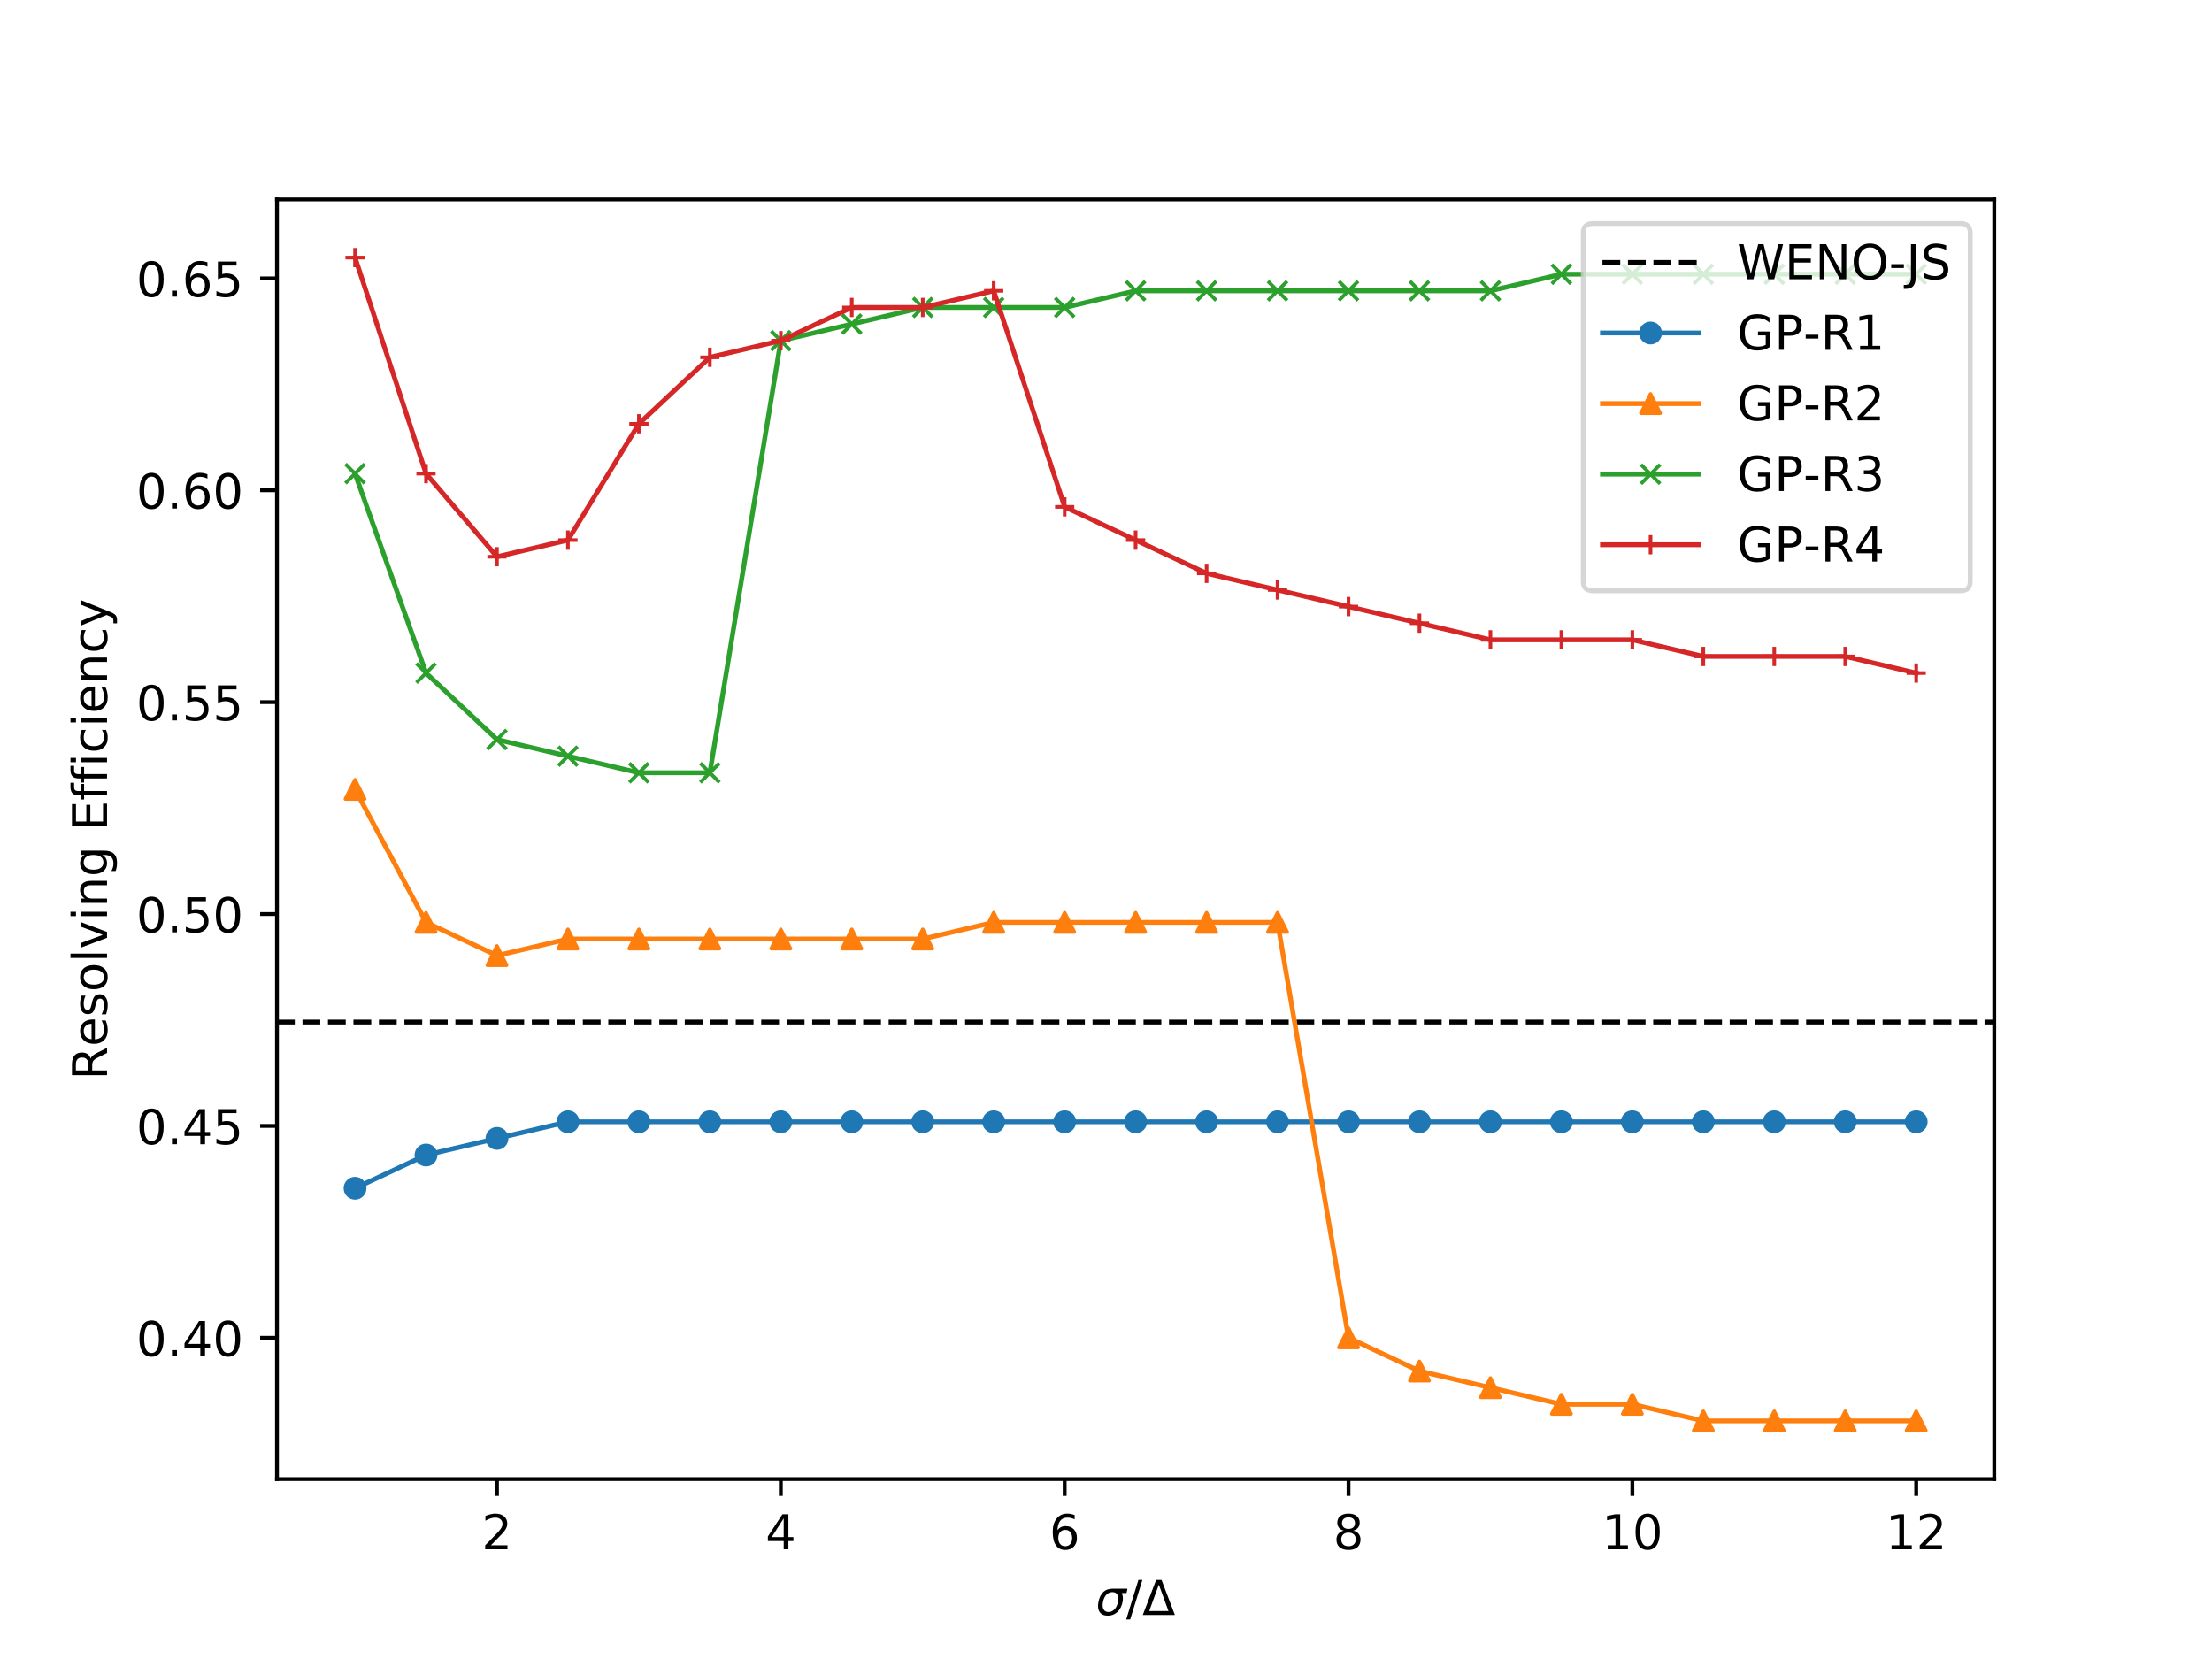 <?xml version="1.0" encoding="utf-8" standalone="no"?>
<!DOCTYPE svg PUBLIC "-//W3C//DTD SVG 1.1//EN"
  "http://www.w3.org/Graphics/SVG/1.1/DTD/svg11.dtd">
<!-- Created with matplotlib (http://matplotlib.org/) -->
<svg height="345pt" version="1.1" viewBox="0 0 460 345" width="460pt" xmlns="http://www.w3.org/2000/svg" xmlns:xlink="http://www.w3.org/1999/xlink">
 <defs>
  <style type="text/css">
*{stroke-linecap:butt;stroke-linejoin:round;}
  </style>
 </defs>
 <g id="figure_1">
  <g id="patch_1">
   <path d="M 0 345.6 
L 460.8 345.6 
L 460.8 0 
L 0 0 
z
" style="fill:#ffffff;"/>
  </g>
  <g id="axes_1">
   <g id="patch_2">
    <path d="M 57.6 307.584 
L 414.72 307.584 
L 414.72 41.472 
L 57.6 41.472 
z
" style="fill:#ffffff;"/>
   </g>
   <g id="matplotlib.axis_1">
    <g id="xtick_1">
     <g id="line2d_1">
      <defs>
       <path d="M 0 0 
L 0 3.5 
" id="m23e0a6d3b6" style="stroke:#000000;stroke-width:0.8;"/>
      </defs>
      <g>
       <use style="stroke:#000000;stroke-width:0.8;" x="103.347" xlink:href="#m23e0a6d3b6" y="307.584"/>
      </g>
     </g>
     <g id="text_1">
      <!-- 2 -->
      <defs>
       <path d="M 19.188 8.297 
L 53.609 8.297 
L 53.609 0 
L 7.328 0 
L 7.328 8.297 
Q 12.938 14.109 22.625 23.891 
Q 32.328 33.688 34.812 36.531 
Q 39.547 41.844 41.422 45.531 
Q 43.312 49.219 43.312 52.781 
Q 43.312 58.594 39.234 62.25 
Q 35.156 65.922 28.609 65.922 
Q 23.969 65.922 18.812 64.312 
Q 13.672 62.703 7.812 59.422 
L 7.812 69.391 
Q 13.766 71.781 18.938 73 
Q 24.125 74.219 28.422 74.219 
Q 39.75 74.219 46.484 68.547 
Q 53.219 62.891 53.219 53.422 
Q 53.219 48.922 51.531 44.891 
Q 49.859 40.875 45.406 35.406 
Q 44.188 33.984 37.641 27.219 
Q 31.109 20.453 19.188 8.297 
z
" id="DejaVuSans-32"/>
      </defs>
      <g transform="translate(100.166 322.182)scale(0.1 -0.1)">
       <use xlink:href="#DejaVuSans-32"/>
      </g>
     </g>
    </g>
    <g id="xtick_2">
     <g id="line2d_2">
      <g>
       <use style="stroke:#000000;stroke-width:0.8;" x="162.375" xlink:href="#m23e0a6d3b6" y="307.584"/>
      </g>
     </g>
     <g id="text_2">
      <!-- 4 -->
      <defs>
       <path d="M 37.797 64.312 
L 12.891 25.391 
L 37.797 25.391 
z
M 35.203 72.906 
L 47.609 72.906 
L 47.609 25.391 
L 58.016 25.391 
L 58.016 17.188 
L 47.609 17.188 
L 47.609 0 
L 37.797 0 
L 37.797 17.188 
L 4.891 17.188 
L 4.891 26.703 
z
" id="DejaVuSans-34"/>
      </defs>
      <g transform="translate(159.194 322.182)scale(0.1 -0.1)">
       <use xlink:href="#DejaVuSans-34"/>
      </g>
     </g>
    </g>
    <g id="xtick_3">
     <g id="line2d_3">
      <g>
       <use style="stroke:#000000;stroke-width:0.8;" x="221.403" xlink:href="#m23e0a6d3b6" y="307.584"/>
      </g>
     </g>
     <g id="text_3">
      <!-- 6 -->
      <defs>
       <path d="M 33.016 40.375 
Q 26.375 40.375 22.484 35.828 
Q 18.609 31.297 18.609 23.391 
Q 18.609 15.531 22.484 10.953 
Q 26.375 6.391 33.016 6.391 
Q 39.656 6.391 43.531 10.953 
Q 47.406 15.531 47.406 23.391 
Q 47.406 31.297 43.531 35.828 
Q 39.656 40.375 33.016 40.375 
z
M 52.594 71.297 
L 52.594 62.312 
Q 48.875 64.062 45.094 64.984 
Q 41.312 65.922 37.594 65.922 
Q 27.828 65.922 22.672 59.328 
Q 17.531 52.734 16.797 39.406 
Q 19.672 43.656 24.016 45.922 
Q 28.375 48.188 33.594 48.188 
Q 44.578 48.188 50.953 41.516 
Q 57.328 34.859 57.328 23.391 
Q 57.328 12.156 50.688 5.359 
Q 44.047 -1.422 33.016 -1.422 
Q 20.359 -1.422 13.672 8.266 
Q 6.984 17.969 6.984 36.375 
Q 6.984 53.656 15.188 63.938 
Q 23.391 74.219 37.203 74.219 
Q 40.922 74.219 44.703 73.484 
Q 48.484 72.75 52.594 71.297 
z
" id="DejaVuSans-36"/>
      </defs>
      <g transform="translate(218.222 322.182)scale(0.1 -0.1)">
       <use xlink:href="#DejaVuSans-36"/>
      </g>
     </g>
    </g>
    <g id="xtick_4">
     <g id="line2d_4">
      <g>
       <use style="stroke:#000000;stroke-width:0.8;" x="280.431" xlink:href="#m23e0a6d3b6" y="307.584"/>
      </g>
     </g>
     <g id="text_4">
      <!-- 8 -->
      <defs>
       <path d="M 31.781 34.625 
Q 24.75 34.625 20.719 30.859 
Q 16.703 27.094 16.703 20.516 
Q 16.703 13.922 20.719 10.156 
Q 24.75 6.391 31.781 6.391 
Q 38.812 6.391 42.859 10.172 
Q 46.922 13.969 46.922 20.516 
Q 46.922 27.094 42.891 30.859 
Q 38.875 34.625 31.781 34.625 
z
M 21.922 38.812 
Q 15.578 40.375 12.031 44.719 
Q 8.5 49.078 8.5 55.328 
Q 8.5 64.062 14.719 69.141 
Q 20.953 74.219 31.781 74.219 
Q 42.672 74.219 48.875 69.141 
Q 55.078 64.062 55.078 55.328 
Q 55.078 49.078 51.531 44.719 
Q 48 40.375 41.703 38.812 
Q 48.828 37.156 52.797 32.312 
Q 56.781 27.484 56.781 20.516 
Q 56.781 9.906 50.312 4.234 
Q 43.844 -1.422 31.781 -1.422 
Q 19.734 -1.422 13.25 4.234 
Q 6.781 9.906 6.781 20.516 
Q 6.781 27.484 10.781 32.312 
Q 14.797 37.156 21.922 38.812 
z
M 18.312 54.391 
Q 18.312 48.734 21.844 45.562 
Q 25.391 42.391 31.781 42.391 
Q 38.141 42.391 41.719 45.562 
Q 45.312 48.734 45.312 54.391 
Q 45.312 60.062 41.719 63.234 
Q 38.141 66.406 31.781 66.406 
Q 25.391 66.406 21.844 63.234 
Q 18.312 60.062 18.312 54.391 
z
" id="DejaVuSans-38"/>
      </defs>
      <g transform="translate(277.25 322.182)scale(0.1 -0.1)">
       <use xlink:href="#DejaVuSans-38"/>
      </g>
     </g>
    </g>
    <g id="xtick_5">
     <g id="line2d_5">
      <g>
       <use style="stroke:#000000;stroke-width:0.8;" x="339.459" xlink:href="#m23e0a6d3b6" y="307.584"/>
      </g>
     </g>
     <g id="text_5">
      <!-- 10 -->
      <defs>
       <path d="M 12.406 8.297 
L 28.516 8.297 
L 28.516 63.922 
L 10.984 60.406 
L 10.984 69.391 
L 28.422 72.906 
L 38.281 72.906 
L 38.281 8.297 
L 54.391 8.297 
L 54.391 0 
L 12.406 0 
z
" id="DejaVuSans-31"/>
       <path d="M 31.781 66.406 
Q 24.172 66.406 20.328 58.906 
Q 16.5 51.422 16.5 36.375 
Q 16.5 21.391 20.328 13.891 
Q 24.172 6.391 31.781 6.391 
Q 39.453 6.391 43.281 13.891 
Q 47.125 21.391 47.125 36.375 
Q 47.125 51.422 43.281 58.906 
Q 39.453 66.406 31.781 66.406 
z
M 31.781 74.219 
Q 44.047 74.219 50.516 64.516 
Q 56.984 54.828 56.984 36.375 
Q 56.984 17.969 50.516 8.266 
Q 44.047 -1.422 31.781 -1.422 
Q 19.531 -1.422 13.062 8.266 
Q 6.594 17.969 6.594 36.375 
Q 6.594 54.828 13.062 64.516 
Q 19.531 74.219 31.781 74.219 
z
" id="DejaVuSans-30"/>
      </defs>
      <g transform="translate(333.097 322.182)scale(0.1 -0.1)">
       <use xlink:href="#DejaVuSans-31"/>
       <use x="63.623" xlink:href="#DejaVuSans-30"/>
      </g>
     </g>
    </g>
    <g id="xtick_6">
     <g id="line2d_6">
      <g>
       <use style="stroke:#000000;stroke-width:0.8;" x="398.487" xlink:href="#m23e0a6d3b6" y="307.584"/>
      </g>
     </g>
     <g id="text_6">
      <!-- 12 -->
      <g transform="translate(392.125 322.182)scale(0.1 -0.1)">
       <use xlink:href="#DejaVuSans-31"/>
       <use x="63.623" xlink:href="#DejaVuSans-32"/>
      </g>
     </g>
    </g>
    <g id="text_7">
     <!-- $\sigma/\Delta$ -->
     <defs>
      <path d="M 34.672 47.562 
Q 27.25 47.562 22.219 42.188 
Q 16.891 36.578 15.141 27.297 
Q 13.188 17.484 16.312 11.812 
Q 19.391 6.203 26.656 6.203 
Q 33.844 6.203 39.109 11.859 
Q 44.438 17.531 46.344 27.297 
Q 48.047 36.234 45.016 42.188 
Q 42.188 47.562 34.672 47.562 
z
M 36.078 54.734 
L 65.922 54.688 
L 64.156 45.703 
L 54.109 45.703 
Q 57.906 38.094 55.859 27.297 
Q 53.219 13.875 45.062 6.25 
Q 36.859 -1.422 25.141 -1.422 
Q 13.375 -1.422 8.203 6.25 
Q 3.031 13.875 5.672 27.297 
Q 8.25 40.766 16.406 48.391 
Q 23.188 54.734 36.078 54.734 
z
" id="DejaVuSans-Oblique-3c3"/>
      <path d="M 25.391 72.906 
L 33.688 72.906 
L 8.297 -9.281 
L 0 -9.281 
z
" id="DejaVuSans-2f"/>
      <path d="M 34.188 63.188 
L 14.156 8.203 
L 54.25 8.203 
z
M 0.781 0 
L 28.609 72.906 
L 39.797 72.906 
L 67.578 0 
z
" id="DejaVuSans-394"/>
     </defs>
     <g transform="translate(227.86 335.861)scale(0.1 -0.1)">
      <use transform="translate(0 0.094)" xlink:href="#DejaVuSans-Oblique-3c3"/>
      <use transform="translate(63.379 0.094)" xlink:href="#DejaVuSans-2f"/>
      <use transform="translate(97.07 0.094)" xlink:href="#DejaVuSans-394"/>
     </g>
    </g>
   </g>
   <g id="matplotlib.axis_2">
    <g id="ytick_1">
     <g id="line2d_7">
      <defs>
       <path d="M 0 0 
L -3.5 0 
" id="m04b1fc4190" style="stroke:#000000;stroke-width:0.8;"/>
      </defs>
      <g>
       <use style="stroke:#000000;stroke-width:0.8;" x="57.6" xlink:href="#m04b1fc4190" y="278.208"/>
      </g>
     </g>
     <g id="text_8">
      <!-- 0.40 -->
      <defs>
       <path d="M 10.688 12.406 
L 21 12.406 
L 21 0 
L 10.688 0 
z
" id="DejaVuSans-2e"/>
      </defs>
      <g transform="translate(28.334 282.007)scale(0.1 -0.1)">
       <use xlink:href="#DejaVuSans-30"/>
       <use x="63.623" xlink:href="#DejaVuSans-2e"/>
       <use x="95.41" xlink:href="#DejaVuSans-34"/>
       <use x="159.033" xlink:href="#DejaVuSans-30"/>
      </g>
     </g>
    </g>
    <g id="ytick_2">
     <g id="line2d_8">
      <g>
       <use style="stroke:#000000;stroke-width:0.8;" x="57.6" xlink:href="#m04b1fc4190" y="234.144"/>
      </g>
     </g>
     <g id="text_9">
      <!-- 0.45 -->
      <defs>
       <path d="M 10.797 72.906 
L 49.516 72.906 
L 49.516 64.594 
L 19.828 64.594 
L 19.828 46.734 
Q 21.969 47.469 24.109 47.828 
Q 26.266 48.188 28.422 48.188 
Q 40.625 48.188 47.75 41.5 
Q 54.891 34.812 54.891 23.391 
Q 54.891 11.625 47.562 5.094 
Q 40.234 -1.422 26.906 -1.422 
Q 22.312 -1.422 17.547 -0.641 
Q 12.797 0.141 7.719 1.703 
L 7.719 11.625 
Q 12.109 9.234 16.797 8.062 
Q 21.484 6.891 26.703 6.891 
Q 35.156 6.891 40.078 11.328 
Q 45.016 15.766 45.016 23.391 
Q 45.016 31 40.078 35.438 
Q 35.156 39.891 26.703 39.891 
Q 22.75 39.891 18.812 39.016 
Q 14.891 38.141 10.797 36.281 
z
" id="DejaVuSans-35"/>
      </defs>
      <g transform="translate(28.334 237.943)scale(0.1 -0.1)">
       <use xlink:href="#DejaVuSans-30"/>
       <use x="63.623" xlink:href="#DejaVuSans-2e"/>
       <use x="95.41" xlink:href="#DejaVuSans-34"/>
       <use x="159.033" xlink:href="#DejaVuSans-35"/>
      </g>
     </g>
    </g>
    <g id="ytick_3">
     <g id="line2d_9">
      <g>
       <use style="stroke:#000000;stroke-width:0.8;" x="57.6" xlink:href="#m04b1fc4190" y="190.08"/>
      </g>
     </g>
     <g id="text_10">
      <!-- 0.50 -->
      <g transform="translate(28.334 193.879)scale(0.1 -0.1)">
       <use xlink:href="#DejaVuSans-30"/>
       <use x="63.623" xlink:href="#DejaVuSans-2e"/>
       <use x="95.41" xlink:href="#DejaVuSans-35"/>
       <use x="159.033" xlink:href="#DejaVuSans-30"/>
      </g>
     </g>
    </g>
    <g id="ytick_4">
     <g id="line2d_10">
      <g>
       <use style="stroke:#000000;stroke-width:0.8;" x="57.6" xlink:href="#m04b1fc4190" y="146.016"/>
      </g>
     </g>
     <g id="text_11">
      <!-- 0.55 -->
      <g transform="translate(28.334 149.815)scale(0.1 -0.1)">
       <use xlink:href="#DejaVuSans-30"/>
       <use x="63.623" xlink:href="#DejaVuSans-2e"/>
       <use x="95.41" xlink:href="#DejaVuSans-35"/>
       <use x="159.033" xlink:href="#DejaVuSans-35"/>
      </g>
     </g>
    </g>
    <g id="ytick_5">
     <g id="line2d_11">
      <g>
       <use style="stroke:#000000;stroke-width:0.8;" x="57.6" xlink:href="#m04b1fc4190" y="101.952"/>
      </g>
     </g>
     <g id="text_12">
      <!-- 0.60 -->
      <g transform="translate(28.334 105.751)scale(0.1 -0.1)">
       <use xlink:href="#DejaVuSans-30"/>
       <use x="63.623" xlink:href="#DejaVuSans-2e"/>
       <use x="95.41" xlink:href="#DejaVuSans-36"/>
       <use x="159.033" xlink:href="#DejaVuSans-30"/>
      </g>
     </g>
    </g>
    <g id="ytick_6">
     <g id="line2d_12">
      <g>
       <use style="stroke:#000000;stroke-width:0.8;" x="57.6" xlink:href="#m04b1fc4190" y="57.888"/>
      </g>
     </g>
     <g id="text_13">
      <!-- 0.65 -->
      <g transform="translate(28.334 61.687)scale(0.1 -0.1)">
       <use xlink:href="#DejaVuSans-30"/>
       <use x="63.623" xlink:href="#DejaVuSans-2e"/>
       <use x="95.41" xlink:href="#DejaVuSans-36"/>
       <use x="159.033" xlink:href="#DejaVuSans-35"/>
      </g>
     </g>
    </g>
    <g id="text_14">
     <!-- Resolving Efficiency -->
     <defs>
      <path d="M 44.391 34.188 
Q 47.562 33.109 50.562 29.594 
Q 53.562 26.078 56.594 19.922 
L 66.609 0 
L 56 0 
L 46.688 18.703 
Q 43.062 26.031 39.672 28.422 
Q 36.281 30.812 30.422 30.812 
L 19.672 30.812 
L 19.672 0 
L 9.812 0 
L 9.812 72.906 
L 32.078 72.906 
Q 44.578 72.906 50.734 67.672 
Q 56.891 62.453 56.891 51.906 
Q 56.891 45.016 53.688 40.469 
Q 50.484 35.938 44.391 34.188 
z
M 19.672 64.797 
L 19.672 38.922 
L 32.078 38.922 
Q 39.203 38.922 42.844 42.219 
Q 46.484 45.516 46.484 51.906 
Q 46.484 58.297 42.844 61.547 
Q 39.203 64.797 32.078 64.797 
z
" id="DejaVuSans-52"/>
      <path d="M 56.203 29.594 
L 56.203 25.203 
L 14.891 25.203 
Q 15.484 15.922 20.484 11.062 
Q 25.484 6.203 34.422 6.203 
Q 39.594 6.203 44.453 7.469 
Q 49.312 8.734 54.109 11.281 
L 54.109 2.781 
Q 49.266 0.734 44.188 -0.344 
Q 39.109 -1.422 33.891 -1.422 
Q 20.797 -1.422 13.156 6.188 
Q 5.516 13.812 5.516 26.812 
Q 5.516 40.234 12.766 48.109 
Q 20.016 56 32.328 56 
Q 43.359 56 49.781 48.891 
Q 56.203 41.797 56.203 29.594 
z
M 47.219 32.234 
Q 47.125 39.594 43.094 43.984 
Q 39.062 48.391 32.422 48.391 
Q 24.906 48.391 20.391 44.141 
Q 15.875 39.891 15.188 32.172 
z
" id="DejaVuSans-65"/>
      <path d="M 44.281 53.078 
L 44.281 44.578 
Q 40.484 46.531 36.375 47.5 
Q 32.281 48.484 27.875 48.484 
Q 21.188 48.484 17.844 46.438 
Q 14.5 44.391 14.5 40.281 
Q 14.5 37.156 16.891 35.375 
Q 19.281 33.594 26.516 31.984 
L 29.594 31.297 
Q 39.156 29.25 43.188 25.516 
Q 47.219 21.781 47.219 15.094 
Q 47.219 7.469 41.188 3.016 
Q 35.156 -1.422 24.609 -1.422 
Q 20.219 -1.422 15.453 -0.562 
Q 10.688 0.297 5.422 2 
L 5.422 11.281 
Q 10.406 8.688 15.234 7.391 
Q 20.062 6.109 24.812 6.109 
Q 31.156 6.109 34.562 8.281 
Q 37.984 10.453 37.984 14.406 
Q 37.984 18.062 35.516 20.016 
Q 33.062 21.969 24.703 23.781 
L 21.578 24.516 
Q 13.234 26.266 9.516 29.906 
Q 5.812 33.547 5.812 39.891 
Q 5.812 47.609 11.281 51.797 
Q 16.75 56 26.812 56 
Q 31.781 56 36.172 55.266 
Q 40.578 54.547 44.281 53.078 
z
" id="DejaVuSans-73"/>
      <path d="M 30.609 48.391 
Q 23.391 48.391 19.188 42.75 
Q 14.984 37.109 14.984 27.297 
Q 14.984 17.484 19.156 11.844 
Q 23.344 6.203 30.609 6.203 
Q 37.797 6.203 41.984 11.859 
Q 46.188 17.531 46.188 27.297 
Q 46.188 37.016 41.984 42.703 
Q 37.797 48.391 30.609 48.391 
z
M 30.609 56 
Q 42.328 56 49.016 48.375 
Q 55.719 40.766 55.719 27.297 
Q 55.719 13.875 49.016 6.219 
Q 42.328 -1.422 30.609 -1.422 
Q 18.844 -1.422 12.172 6.219 
Q 5.516 13.875 5.516 27.297 
Q 5.516 40.766 12.172 48.375 
Q 18.844 56 30.609 56 
z
" id="DejaVuSans-6f"/>
      <path d="M 9.422 75.984 
L 18.406 75.984 
L 18.406 0 
L 9.422 0 
z
" id="DejaVuSans-6c"/>
      <path d="M 2.984 54.688 
L 12.5 54.688 
L 29.594 8.797 
L 46.688 54.688 
L 56.203 54.688 
L 35.688 0 
L 23.484 0 
z
" id="DejaVuSans-76"/>
      <path d="M 9.422 54.688 
L 18.406 54.688 
L 18.406 0 
L 9.422 0 
z
M 9.422 75.984 
L 18.406 75.984 
L 18.406 64.594 
L 9.422 64.594 
z
" id="DejaVuSans-69"/>
      <path d="M 54.891 33.016 
L 54.891 0 
L 45.906 0 
L 45.906 32.719 
Q 45.906 40.484 42.875 44.328 
Q 39.844 48.188 33.797 48.188 
Q 26.516 48.188 22.312 43.547 
Q 18.109 38.922 18.109 30.906 
L 18.109 0 
L 9.078 0 
L 9.078 54.688 
L 18.109 54.688 
L 18.109 46.188 
Q 21.344 51.125 25.703 53.562 
Q 30.078 56 35.797 56 
Q 45.219 56 50.047 50.172 
Q 54.891 44.344 54.891 33.016 
z
" id="DejaVuSans-6e"/>
      <path d="M 45.406 27.984 
Q 45.406 37.75 41.375 43.109 
Q 37.359 48.484 30.078 48.484 
Q 22.859 48.484 18.828 43.109 
Q 14.797 37.75 14.797 27.984 
Q 14.797 18.266 18.828 12.891 
Q 22.859 7.516 30.078 7.516 
Q 37.359 7.516 41.375 12.891 
Q 45.406 18.266 45.406 27.984 
z
M 54.391 6.781 
Q 54.391 -7.172 48.188 -13.984 
Q 42 -20.797 29.203 -20.797 
Q 24.469 -20.797 20.266 -20.094 
Q 16.062 -19.391 12.109 -17.922 
L 12.109 -9.188 
Q 16.062 -11.328 19.922 -12.344 
Q 23.781 -13.375 27.781 -13.375 
Q 36.625 -13.375 41.016 -8.766 
Q 45.406 -4.156 45.406 5.172 
L 45.406 9.625 
Q 42.625 4.781 38.281 2.391 
Q 33.938 0 27.875 0 
Q 17.828 0 11.672 7.656 
Q 5.516 15.328 5.516 27.984 
Q 5.516 40.672 11.672 48.328 
Q 17.828 56 27.875 56 
Q 33.938 56 38.281 53.609 
Q 42.625 51.219 45.406 46.391 
L 45.406 54.688 
L 54.391 54.688 
z
" id="DejaVuSans-67"/>
      <path id="DejaVuSans-20"/>
      <path d="M 9.812 72.906 
L 55.906 72.906 
L 55.906 64.594 
L 19.672 64.594 
L 19.672 43.016 
L 54.391 43.016 
L 54.391 34.719 
L 19.672 34.719 
L 19.672 8.297 
L 56.781 8.297 
L 56.781 0 
L 9.812 0 
z
" id="DejaVuSans-45"/>
      <path d="M 37.109 75.984 
L 37.109 68.5 
L 28.516 68.5 
Q 23.688 68.5 21.797 66.547 
Q 19.922 64.594 19.922 59.516 
L 19.922 54.688 
L 34.719 54.688 
L 34.719 47.703 
L 19.922 47.703 
L 19.922 0 
L 10.891 0 
L 10.891 47.703 
L 2.297 47.703 
L 2.297 54.688 
L 10.891 54.688 
L 10.891 58.5 
Q 10.891 67.625 15.141 71.797 
Q 19.391 75.984 28.609 75.984 
z
" id="DejaVuSans-66"/>
      <path d="M 48.781 52.594 
L 48.781 44.188 
Q 44.969 46.297 41.141 47.344 
Q 37.312 48.391 33.406 48.391 
Q 24.656 48.391 19.812 42.844 
Q 14.984 37.312 14.984 27.297 
Q 14.984 17.281 19.812 11.734 
Q 24.656 6.203 33.406 6.203 
Q 37.312 6.203 41.141 7.25 
Q 44.969 8.297 48.781 10.406 
L 48.781 2.094 
Q 45.016 0.344 40.984 -0.531 
Q 36.969 -1.422 32.422 -1.422 
Q 20.062 -1.422 12.781 6.344 
Q 5.516 14.109 5.516 27.297 
Q 5.516 40.672 12.859 48.328 
Q 20.219 56 33.016 56 
Q 37.156 56 41.109 55.141 
Q 45.062 54.297 48.781 52.594 
z
" id="DejaVuSans-63"/>
      <path d="M 32.172 -5.078 
Q 28.375 -14.844 24.75 -17.812 
Q 21.141 -20.797 15.094 -20.797 
L 7.906 -20.797 
L 7.906 -13.281 
L 13.188 -13.281 
Q 16.891 -13.281 18.938 -11.516 
Q 21 -9.766 23.484 -3.219 
L 25.094 0.875 
L 2.984 54.688 
L 12.5 54.688 
L 29.594 11.922 
L 46.688 54.688 
L 56.203 54.688 
z
" id="DejaVuSans-79"/>
     </defs>
     <g transform="translate(22.255 224.57)rotate(-90)scale(0.1 -0.1)">
      <use xlink:href="#DejaVuSans-52"/>
      <use x="69.42" xlink:href="#DejaVuSans-65"/>
      <use x="130.943" xlink:href="#DejaVuSans-73"/>
      <use x="183.043" xlink:href="#DejaVuSans-6f"/>
      <use x="244.225" xlink:href="#DejaVuSans-6c"/>
      <use x="272.008" xlink:href="#DejaVuSans-76"/>
      <use x="331.188" xlink:href="#DejaVuSans-69"/>
      <use x="358.971" xlink:href="#DejaVuSans-6e"/>
      <use x="422.35" xlink:href="#DejaVuSans-67"/>
      <use x="485.826" xlink:href="#DejaVuSans-20"/>
      <use x="517.613" xlink:href="#DejaVuSans-45"/>
      <use x="580.797" xlink:href="#DejaVuSans-66"/>
      <use x="616.002" xlink:href="#DejaVuSans-66"/>
      <use x="651.207" xlink:href="#DejaVuSans-69"/>
      <use x="678.99" xlink:href="#DejaVuSans-63"/>
      <use x="733.971" xlink:href="#DejaVuSans-69"/>
      <use x="761.754" xlink:href="#DejaVuSans-65"/>
      <use x="823.277" xlink:href="#DejaVuSans-6e"/>
      <use x="886.656" xlink:href="#DejaVuSans-63"/>
      <use x="941.637" xlink:href="#DejaVuSans-79"/>
     </g>
    </g>
   </g>
   <g id="line2d_13">
    <path clip-path="url(#pf5e4075c4a)" d="M 57.6 212.544 
L 414.72 212.544 
" style="fill:none;stroke:#000000;stroke-dasharray:3.7,1.6;stroke-dashoffset:0;"/>
   </g>
   <g id="line2d_14">
    <path clip-path="url(#pf5e4075c4a)" d="M 73.833 247.104 
L 88.59 240.192 
L 103.347 236.736 
L 118.104 233.28 
L 132.861 233.28 
L 147.618 233.28 
L 162.375 233.28 
L 177.132 233.28 
L 191.889 233.28 
L 206.646 233.28 
L 221.403 233.28 
L 236.16 233.28 
L 250.917 233.28 
L 265.674 233.28 
L 280.431 233.28 
L 295.188 233.28 
L 309.945 233.28 
L 324.702 233.28 
L 339.459 233.28 
L 354.216 233.28 
L 368.973 233.28 
L 383.73 233.28 
L 398.487 233.28 
" style="fill:none;stroke:#1f77b4;stroke-linecap:square;"/>
    <defs>
     <path d="M 0 2 
C 0.53 2 1.039 1.789 1.414 1.414 
C 1.789 1.039 2 0.53 2 0 
C 2 -0.53 1.789 -1.039 1.414 -1.414 
C 1.039 -1.789 0.53 -2 0 -2 
C -0.53 -2 -1.039 -1.789 -1.414 -1.414 
C -1.789 -1.039 -2 -0.53 -2 0 
C -2 0.53 -1.789 1.039 -1.414 1.414 
C -1.039 1.789 -0.53 2 0 2 
z
" id="m9bd8da001b" style="stroke:#1f77b4;stroke-width:0.75;"/>
    </defs>
    <g clip-path="url(#pf5e4075c4a)">
     <use style="fill:#1f77b4;stroke:#1f77b4;stroke-width:0.75;" x="73.833" xlink:href="#m9bd8da001b" y="247.104"/>
     <use style="fill:#1f77b4;stroke:#1f77b4;stroke-width:0.75;" x="88.59" xlink:href="#m9bd8da001b" y="240.192"/>
     <use style="fill:#1f77b4;stroke:#1f77b4;stroke-width:0.75;" x="103.347" xlink:href="#m9bd8da001b" y="236.736"/>
     <use style="fill:#1f77b4;stroke:#1f77b4;stroke-width:0.75;" x="118.104" xlink:href="#m9bd8da001b" y="233.28"/>
     <use style="fill:#1f77b4;stroke:#1f77b4;stroke-width:0.75;" x="132.861" xlink:href="#m9bd8da001b" y="233.28"/>
     <use style="fill:#1f77b4;stroke:#1f77b4;stroke-width:0.75;" x="147.618" xlink:href="#m9bd8da001b" y="233.28"/>
     <use style="fill:#1f77b4;stroke:#1f77b4;stroke-width:0.75;" x="162.375" xlink:href="#m9bd8da001b" y="233.28"/>
     <use style="fill:#1f77b4;stroke:#1f77b4;stroke-width:0.75;" x="177.132" xlink:href="#m9bd8da001b" y="233.28"/>
     <use style="fill:#1f77b4;stroke:#1f77b4;stroke-width:0.75;" x="191.889" xlink:href="#m9bd8da001b" y="233.28"/>
     <use style="fill:#1f77b4;stroke:#1f77b4;stroke-width:0.75;" x="206.646" xlink:href="#m9bd8da001b" y="233.28"/>
     <use style="fill:#1f77b4;stroke:#1f77b4;stroke-width:0.75;" x="221.403" xlink:href="#m9bd8da001b" y="233.28"/>
     <use style="fill:#1f77b4;stroke:#1f77b4;stroke-width:0.75;" x="236.16" xlink:href="#m9bd8da001b" y="233.28"/>
     <use style="fill:#1f77b4;stroke:#1f77b4;stroke-width:0.75;" x="250.917" xlink:href="#m9bd8da001b" y="233.28"/>
     <use style="fill:#1f77b4;stroke:#1f77b4;stroke-width:0.75;" x="265.674" xlink:href="#m9bd8da001b" y="233.28"/>
     <use style="fill:#1f77b4;stroke:#1f77b4;stroke-width:0.75;" x="280.431" xlink:href="#m9bd8da001b" y="233.28"/>
     <use style="fill:#1f77b4;stroke:#1f77b4;stroke-width:0.75;" x="295.188" xlink:href="#m9bd8da001b" y="233.28"/>
     <use style="fill:#1f77b4;stroke:#1f77b4;stroke-width:0.75;" x="309.945" xlink:href="#m9bd8da001b" y="233.28"/>
     <use style="fill:#1f77b4;stroke:#1f77b4;stroke-width:0.75;" x="324.702" xlink:href="#m9bd8da001b" y="233.28"/>
     <use style="fill:#1f77b4;stroke:#1f77b4;stroke-width:0.75;" x="339.459" xlink:href="#m9bd8da001b" y="233.28"/>
     <use style="fill:#1f77b4;stroke:#1f77b4;stroke-width:0.75;" x="354.216" xlink:href="#m9bd8da001b" y="233.28"/>
     <use style="fill:#1f77b4;stroke:#1f77b4;stroke-width:0.75;" x="368.973" xlink:href="#m9bd8da001b" y="233.28"/>
     <use style="fill:#1f77b4;stroke:#1f77b4;stroke-width:0.75;" x="383.73" xlink:href="#m9bd8da001b" y="233.28"/>
     <use style="fill:#1f77b4;stroke:#1f77b4;stroke-width:0.75;" x="398.487" xlink:href="#m9bd8da001b" y="233.28"/>
    </g>
   </g>
   <g id="line2d_15">
    <path clip-path="url(#pf5e4075c4a)" d="M 73.833 164.16 
L 88.59 191.808 
L 103.347 198.72 
L 118.104 195.264 
L 132.861 195.264 
L 147.618 195.264 
L 162.375 195.264 
L 177.132 195.264 
L 191.889 195.264 
L 206.646 191.808 
L 221.403 191.808 
L 236.16 191.808 
L 250.917 191.808 
L 265.674 191.808 
L 280.431 278.208 
L 295.188 285.12 
L 309.945 288.576 
L 324.702 292.032 
L 339.459 292.032 
L 354.216 295.488 
L 368.973 295.488 
L 383.73 295.488 
L 398.487 295.488 
" style="fill:none;stroke:#ff7f0e;stroke-linecap:square;"/>
    <defs>
     <path d="M 0 -2 
L -2 2 
L 2 2 
z
" id="m5708856e08" style="stroke:#ff7f0e;stroke-linejoin:miter;stroke-width:0.75;"/>
    </defs>
    <g clip-path="url(#pf5e4075c4a)">
     <use style="fill:#ff7f0e;stroke:#ff7f0e;stroke-linejoin:miter;stroke-width:0.75;" x="73.833" xlink:href="#m5708856e08" y="164.16"/>
     <use style="fill:#ff7f0e;stroke:#ff7f0e;stroke-linejoin:miter;stroke-width:0.75;" x="88.59" xlink:href="#m5708856e08" y="191.808"/>
     <use style="fill:#ff7f0e;stroke:#ff7f0e;stroke-linejoin:miter;stroke-width:0.75;" x="103.347" xlink:href="#m5708856e08" y="198.72"/>
     <use style="fill:#ff7f0e;stroke:#ff7f0e;stroke-linejoin:miter;stroke-width:0.75;" x="118.104" xlink:href="#m5708856e08" y="195.264"/>
     <use style="fill:#ff7f0e;stroke:#ff7f0e;stroke-linejoin:miter;stroke-width:0.75;" x="132.861" xlink:href="#m5708856e08" y="195.264"/>
     <use style="fill:#ff7f0e;stroke:#ff7f0e;stroke-linejoin:miter;stroke-width:0.75;" x="147.618" xlink:href="#m5708856e08" y="195.264"/>
     <use style="fill:#ff7f0e;stroke:#ff7f0e;stroke-linejoin:miter;stroke-width:0.75;" x="162.375" xlink:href="#m5708856e08" y="195.264"/>
     <use style="fill:#ff7f0e;stroke:#ff7f0e;stroke-linejoin:miter;stroke-width:0.75;" x="177.132" xlink:href="#m5708856e08" y="195.264"/>
     <use style="fill:#ff7f0e;stroke:#ff7f0e;stroke-linejoin:miter;stroke-width:0.75;" x="191.889" xlink:href="#m5708856e08" y="195.264"/>
     <use style="fill:#ff7f0e;stroke:#ff7f0e;stroke-linejoin:miter;stroke-width:0.75;" x="206.646" xlink:href="#m5708856e08" y="191.808"/>
     <use style="fill:#ff7f0e;stroke:#ff7f0e;stroke-linejoin:miter;stroke-width:0.75;" x="221.403" xlink:href="#m5708856e08" y="191.808"/>
     <use style="fill:#ff7f0e;stroke:#ff7f0e;stroke-linejoin:miter;stroke-width:0.75;" x="236.16" xlink:href="#m5708856e08" y="191.808"/>
     <use style="fill:#ff7f0e;stroke:#ff7f0e;stroke-linejoin:miter;stroke-width:0.75;" x="250.917" xlink:href="#m5708856e08" y="191.808"/>
     <use style="fill:#ff7f0e;stroke:#ff7f0e;stroke-linejoin:miter;stroke-width:0.75;" x="265.674" xlink:href="#m5708856e08" y="191.808"/>
     <use style="fill:#ff7f0e;stroke:#ff7f0e;stroke-linejoin:miter;stroke-width:0.75;" x="280.431" xlink:href="#m5708856e08" y="278.208"/>
     <use style="fill:#ff7f0e;stroke:#ff7f0e;stroke-linejoin:miter;stroke-width:0.75;" x="295.188" xlink:href="#m5708856e08" y="285.12"/>
     <use style="fill:#ff7f0e;stroke:#ff7f0e;stroke-linejoin:miter;stroke-width:0.75;" x="309.945" xlink:href="#m5708856e08" y="288.576"/>
     <use style="fill:#ff7f0e;stroke:#ff7f0e;stroke-linejoin:miter;stroke-width:0.75;" x="324.702" xlink:href="#m5708856e08" y="292.032"/>
     <use style="fill:#ff7f0e;stroke:#ff7f0e;stroke-linejoin:miter;stroke-width:0.75;" x="339.459" xlink:href="#m5708856e08" y="292.032"/>
     <use style="fill:#ff7f0e;stroke:#ff7f0e;stroke-linejoin:miter;stroke-width:0.75;" x="354.216" xlink:href="#m5708856e08" y="295.488"/>
     <use style="fill:#ff7f0e;stroke:#ff7f0e;stroke-linejoin:miter;stroke-width:0.75;" x="368.973" xlink:href="#m5708856e08" y="295.488"/>
     <use style="fill:#ff7f0e;stroke:#ff7f0e;stroke-linejoin:miter;stroke-width:0.75;" x="383.73" xlink:href="#m5708856e08" y="295.488"/>
     <use style="fill:#ff7f0e;stroke:#ff7f0e;stroke-linejoin:miter;stroke-width:0.75;" x="398.487" xlink:href="#m5708856e08" y="295.488"/>
    </g>
   </g>
   <g id="line2d_16">
    <path clip-path="url(#pf5e4075c4a)" d="M 73.833 98.496 
L 88.59 139.968 
L 103.347 153.792 
L 118.104 157.248 
L 132.861 160.704 
L 147.618 160.704 
L 162.375 70.848 
L 177.132 67.392 
L 191.889 63.936 
L 206.646 63.936 
L 221.403 63.936 
L 236.16 60.48 
L 250.917 60.48 
L 265.674 60.48 
L 280.431 60.48 
L 295.188 60.48 
L 309.945 60.48 
L 324.702 57.024 
L 339.459 57.024 
L 354.216 57.024 
L 368.973 57.024 
L 383.73 57.024 
L 398.487 57.024 
" style="fill:none;stroke:#2ca02c;stroke-linecap:square;"/>
    <defs>
     <path d="M -2 2 
L 2 -2 
M -2 -2 
L 2 2 
" id="mbf3e89379a" style="stroke:#2ca02c;stroke-width:0.75;"/>
    </defs>
    <g clip-path="url(#pf5e4075c4a)">
     <use style="fill:#2ca02c;stroke:#2ca02c;stroke-width:0.75;" x="73.833" xlink:href="#mbf3e89379a" y="98.496"/>
     <use style="fill:#2ca02c;stroke:#2ca02c;stroke-width:0.75;" x="88.59" xlink:href="#mbf3e89379a" y="139.968"/>
     <use style="fill:#2ca02c;stroke:#2ca02c;stroke-width:0.75;" x="103.347" xlink:href="#mbf3e89379a" y="153.792"/>
     <use style="fill:#2ca02c;stroke:#2ca02c;stroke-width:0.75;" x="118.104" xlink:href="#mbf3e89379a" y="157.248"/>
     <use style="fill:#2ca02c;stroke:#2ca02c;stroke-width:0.75;" x="132.861" xlink:href="#mbf3e89379a" y="160.704"/>
     <use style="fill:#2ca02c;stroke:#2ca02c;stroke-width:0.75;" x="147.618" xlink:href="#mbf3e89379a" y="160.704"/>
     <use style="fill:#2ca02c;stroke:#2ca02c;stroke-width:0.75;" x="162.375" xlink:href="#mbf3e89379a" y="70.848"/>
     <use style="fill:#2ca02c;stroke:#2ca02c;stroke-width:0.75;" x="177.132" xlink:href="#mbf3e89379a" y="67.392"/>
     <use style="fill:#2ca02c;stroke:#2ca02c;stroke-width:0.75;" x="191.889" xlink:href="#mbf3e89379a" y="63.936"/>
     <use style="fill:#2ca02c;stroke:#2ca02c;stroke-width:0.75;" x="206.646" xlink:href="#mbf3e89379a" y="63.936"/>
     <use style="fill:#2ca02c;stroke:#2ca02c;stroke-width:0.75;" x="221.403" xlink:href="#mbf3e89379a" y="63.936"/>
     <use style="fill:#2ca02c;stroke:#2ca02c;stroke-width:0.75;" x="236.16" xlink:href="#mbf3e89379a" y="60.48"/>
     <use style="fill:#2ca02c;stroke:#2ca02c;stroke-width:0.75;" x="250.917" xlink:href="#mbf3e89379a" y="60.48"/>
     <use style="fill:#2ca02c;stroke:#2ca02c;stroke-width:0.75;" x="265.674" xlink:href="#mbf3e89379a" y="60.48"/>
     <use style="fill:#2ca02c;stroke:#2ca02c;stroke-width:0.75;" x="280.431" xlink:href="#mbf3e89379a" y="60.48"/>
     <use style="fill:#2ca02c;stroke:#2ca02c;stroke-width:0.75;" x="295.188" xlink:href="#mbf3e89379a" y="60.48"/>
     <use style="fill:#2ca02c;stroke:#2ca02c;stroke-width:0.75;" x="309.945" xlink:href="#mbf3e89379a" y="60.48"/>
     <use style="fill:#2ca02c;stroke:#2ca02c;stroke-width:0.75;" x="324.702" xlink:href="#mbf3e89379a" y="57.024"/>
     <use style="fill:#2ca02c;stroke:#2ca02c;stroke-width:0.75;" x="339.459" xlink:href="#mbf3e89379a" y="57.024"/>
     <use style="fill:#2ca02c;stroke:#2ca02c;stroke-width:0.75;" x="354.216" xlink:href="#mbf3e89379a" y="57.024"/>
     <use style="fill:#2ca02c;stroke:#2ca02c;stroke-width:0.75;" x="368.973" xlink:href="#mbf3e89379a" y="57.024"/>
     <use style="fill:#2ca02c;stroke:#2ca02c;stroke-width:0.75;" x="383.73" xlink:href="#mbf3e89379a" y="57.024"/>
     <use style="fill:#2ca02c;stroke:#2ca02c;stroke-width:0.75;" x="398.487" xlink:href="#mbf3e89379a" y="57.024"/>
    </g>
   </g>
   <g id="line2d_17">
    <path clip-path="url(#pf5e4075c4a)" d="M 73.833 53.568 
L 88.59 98.496 
L 103.347 115.776 
L 118.104 112.32 
L 132.861 88.128 
L 147.618 74.304 
L 162.375 70.848 
L 177.132 63.936 
L 191.889 63.936 
L 206.646 60.48 
L 221.403 105.408 
L 236.16 112.32 
L 250.917 119.232 
L 265.674 122.688 
L 280.431 126.144 
L 295.188 129.6 
L 309.945 133.056 
L 324.702 133.056 
L 339.459 133.056 
L 354.216 136.512 
L 368.973 136.512 
L 383.73 136.512 
L 398.487 139.968 
" style="fill:none;stroke:#d62728;stroke-linecap:square;"/>
    <defs>
     <path d="M -2 0 
L 2 0 
M 0 2 
L 0 -2 
" id="m83c9450ef3" style="stroke:#d62728;stroke-width:0.75;"/>
    </defs>
    <g clip-path="url(#pf5e4075c4a)">
     <use style="fill:#d62728;stroke:#d62728;stroke-width:0.75;" x="73.833" xlink:href="#m83c9450ef3" y="53.568"/>
     <use style="fill:#d62728;stroke:#d62728;stroke-width:0.75;" x="88.59" xlink:href="#m83c9450ef3" y="98.496"/>
     <use style="fill:#d62728;stroke:#d62728;stroke-width:0.75;" x="103.347" xlink:href="#m83c9450ef3" y="115.776"/>
     <use style="fill:#d62728;stroke:#d62728;stroke-width:0.75;" x="118.104" xlink:href="#m83c9450ef3" y="112.32"/>
     <use style="fill:#d62728;stroke:#d62728;stroke-width:0.75;" x="132.861" xlink:href="#m83c9450ef3" y="88.128"/>
     <use style="fill:#d62728;stroke:#d62728;stroke-width:0.75;" x="147.618" xlink:href="#m83c9450ef3" y="74.304"/>
     <use style="fill:#d62728;stroke:#d62728;stroke-width:0.75;" x="162.375" xlink:href="#m83c9450ef3" y="70.848"/>
     <use style="fill:#d62728;stroke:#d62728;stroke-width:0.75;" x="177.132" xlink:href="#m83c9450ef3" y="63.936"/>
     <use style="fill:#d62728;stroke:#d62728;stroke-width:0.75;" x="191.889" xlink:href="#m83c9450ef3" y="63.936"/>
     <use style="fill:#d62728;stroke:#d62728;stroke-width:0.75;" x="206.646" xlink:href="#m83c9450ef3" y="60.48"/>
     <use style="fill:#d62728;stroke:#d62728;stroke-width:0.75;" x="221.403" xlink:href="#m83c9450ef3" y="105.408"/>
     <use style="fill:#d62728;stroke:#d62728;stroke-width:0.75;" x="236.16" xlink:href="#m83c9450ef3" y="112.32"/>
     <use style="fill:#d62728;stroke:#d62728;stroke-width:0.75;" x="250.917" xlink:href="#m83c9450ef3" y="119.232"/>
     <use style="fill:#d62728;stroke:#d62728;stroke-width:0.75;" x="265.674" xlink:href="#m83c9450ef3" y="122.688"/>
     <use style="fill:#d62728;stroke:#d62728;stroke-width:0.75;" x="280.431" xlink:href="#m83c9450ef3" y="126.144"/>
     <use style="fill:#d62728;stroke:#d62728;stroke-width:0.75;" x="295.188" xlink:href="#m83c9450ef3" y="129.6"/>
     <use style="fill:#d62728;stroke:#d62728;stroke-width:0.75;" x="309.945" xlink:href="#m83c9450ef3" y="133.056"/>
     <use style="fill:#d62728;stroke:#d62728;stroke-width:0.75;" x="324.702" xlink:href="#m83c9450ef3" y="133.056"/>
     <use style="fill:#d62728;stroke:#d62728;stroke-width:0.75;" x="339.459" xlink:href="#m83c9450ef3" y="133.056"/>
     <use style="fill:#d62728;stroke:#d62728;stroke-width:0.75;" x="354.216" xlink:href="#m83c9450ef3" y="136.512"/>
     <use style="fill:#d62728;stroke:#d62728;stroke-width:0.75;" x="368.973" xlink:href="#m83c9450ef3" y="136.512"/>
     <use style="fill:#d62728;stroke:#d62728;stroke-width:0.75;" x="383.73" xlink:href="#m83c9450ef3" y="136.512"/>
     <use style="fill:#d62728;stroke:#d62728;stroke-width:0.75;" x="398.487" xlink:href="#m83c9450ef3" y="139.968"/>
    </g>
   </g>
   <g id="patch_3">
    <path d="M 57.6 307.584 
L 57.6 41.472 
" style="fill:none;stroke:#000000;stroke-linecap:square;stroke-linejoin:miter;stroke-width:0.8;"/>
   </g>
   <g id="patch_4">
    <path d="M 414.72 307.584 
L 414.72 41.472 
" style="fill:none;stroke:#000000;stroke-linecap:square;stroke-linejoin:miter;stroke-width:0.8;"/>
   </g>
   <g id="patch_5">
    <path d="M 57.6 307.584 
L 414.72 307.584 
" style="fill:none;stroke:#000000;stroke-linecap:square;stroke-linejoin:miter;stroke-width:0.8;"/>
   </g>
   <g id="patch_6">
    <path d="M 57.6 41.472 
L 414.72 41.472 
" style="fill:none;stroke:#000000;stroke-linecap:square;stroke-linejoin:miter;stroke-width:0.8;"/>
   </g>
   <g id="legend_1">
    <g id="patch_7">
     <path d="M 331.243 122.863 
L 407.72 122.863 
Q 409.72 122.863 409.72 120.863 
L 409.72 48.472 
Q 409.72 46.472 407.72 46.472 
L 331.243 46.472 
Q 329.243 46.472 329.243 48.472 
L 329.243 120.863 
Q 329.243 122.863 331.243 122.863 
z
" style="fill:#ffffff;opacity:0.8;stroke:#cccccc;stroke-linejoin:miter;"/>
    </g>
    <g id="line2d_18">
     <path d="M 333.243 54.57 
L 353.243 54.57 
" style="fill:none;stroke:#000000;stroke-dasharray:3.7,1.6;stroke-dashoffset:0;"/>
    </g>
    <g id="line2d_19"/>
    <g id="text_15">
     <!-- WENO-JS -->
     <defs>
      <path d="M 3.328 72.906 
L 13.281 72.906 
L 28.609 11.281 
L 43.891 72.906 
L 54.984 72.906 
L 70.312 11.281 
L 85.594 72.906 
L 95.609 72.906 
L 77.297 0 
L 64.891 0 
L 49.516 63.281 
L 33.984 0 
L 21.578 0 
z
" id="DejaVuSans-57"/>
      <path d="M 9.812 72.906 
L 23.094 72.906 
L 55.422 11.922 
L 55.422 72.906 
L 64.984 72.906 
L 64.984 0 
L 51.703 0 
L 19.391 60.984 
L 19.391 0 
L 9.812 0 
z
" id="DejaVuSans-4e"/>
      <path d="M 39.406 66.219 
Q 28.656 66.219 22.328 58.203 
Q 16.016 50.203 16.016 36.375 
Q 16.016 22.609 22.328 14.594 
Q 28.656 6.594 39.406 6.594 
Q 50.141 6.594 56.422 14.594 
Q 62.703 22.609 62.703 36.375 
Q 62.703 50.203 56.422 58.203 
Q 50.141 66.219 39.406 66.219 
z
M 39.406 74.219 
Q 54.734 74.219 63.906 63.938 
Q 73.094 53.656 73.094 36.375 
Q 73.094 19.141 63.906 8.859 
Q 54.734 -1.422 39.406 -1.422 
Q 24.031 -1.422 14.812 8.828 
Q 5.609 19.094 5.609 36.375 
Q 5.609 53.656 14.812 63.938 
Q 24.031 74.219 39.406 74.219 
z
" id="DejaVuSans-4f"/>
      <path d="M 4.891 31.391 
L 31.203 31.391 
L 31.203 23.391 
L 4.891 23.391 
z
" id="DejaVuSans-2d"/>
      <path d="M 9.812 72.906 
L 19.672 72.906 
L 19.672 5.078 
Q 19.672 -8.109 14.672 -14.062 
Q 9.672 -20.016 -1.422 -20.016 
L -5.172 -20.016 
L -5.172 -11.719 
L -2.094 -11.719 
Q 4.438 -11.719 7.125 -8.047 
Q 9.812 -4.391 9.812 5.078 
z
" id="DejaVuSans-4a"/>
      <path d="M 53.516 70.516 
L 53.516 60.891 
Q 47.906 63.578 42.922 64.891 
Q 37.938 66.219 33.297 66.219 
Q 25.25 66.219 20.875 63.094 
Q 16.5 59.969 16.5 54.203 
Q 16.5 49.359 19.406 46.891 
Q 22.312 44.438 30.422 42.922 
L 36.375 41.703 
Q 47.406 39.594 52.656 34.297 
Q 57.906 29 57.906 20.125 
Q 57.906 9.516 50.797 4.047 
Q 43.703 -1.422 29.984 -1.422 
Q 24.812 -1.422 18.969 -0.25 
Q 13.141 0.922 6.891 3.219 
L 6.891 13.375 
Q 12.891 10.016 18.656 8.297 
Q 24.422 6.594 29.984 6.594 
Q 38.422 6.594 43.016 9.906 
Q 47.609 13.234 47.609 19.391 
Q 47.609 24.75 44.312 27.781 
Q 41.016 30.812 33.5 32.328 
L 27.484 33.5 
Q 16.453 35.688 11.516 40.375 
Q 6.594 45.062 6.594 53.422 
Q 6.594 63.094 13.406 68.656 
Q 20.219 74.219 32.172 74.219 
Q 37.312 74.219 42.625 73.281 
Q 47.953 72.359 53.516 70.516 
z
" id="DejaVuSans-53"/>
     </defs>
     <g transform="translate(361.243 58.07)scale(0.1 -0.1)">
      <use xlink:href="#DejaVuSans-57"/>
      <use x="98.877" xlink:href="#DejaVuSans-45"/>
      <use x="162.061" xlink:href="#DejaVuSans-4e"/>
      <use x="236.865" xlink:href="#DejaVuSans-4f"/>
      <use x="315.607" xlink:href="#DejaVuSans-2d"/>
      <use x="351.77" xlink:href="#DejaVuSans-4a"/>
      <use x="381.262" xlink:href="#DejaVuSans-53"/>
     </g>
    </g>
    <g id="line2d_20">
     <path d="M 333.243 69.249 
L 353.243 69.249 
" style="fill:none;stroke:#1f77b4;stroke-linecap:square;"/>
    </g>
    <g id="line2d_21">
     <g>
      <use style="fill:#1f77b4;stroke:#1f77b4;stroke-width:0.75;" x="343.243" xlink:href="#m9bd8da001b" y="69.249"/>
     </g>
    </g>
    <g id="text_16">
     <!-- GP-R1 -->
     <defs>
      <path d="M 59.516 10.406 
L 59.516 29.984 
L 43.406 29.984 
L 43.406 38.094 
L 69.281 38.094 
L 69.281 6.781 
Q 63.578 2.734 56.688 0.656 
Q 49.812 -1.422 42 -1.422 
Q 24.906 -1.422 15.25 8.562 
Q 5.609 18.562 5.609 36.375 
Q 5.609 54.25 15.25 64.234 
Q 24.906 74.219 42 74.219 
Q 49.125 74.219 55.547 72.453 
Q 61.969 70.703 67.391 67.281 
L 67.391 56.781 
Q 61.922 61.422 55.766 63.766 
Q 49.609 66.109 42.828 66.109 
Q 29.438 66.109 22.719 58.641 
Q 16.016 51.172 16.016 36.375 
Q 16.016 21.625 22.719 14.156 
Q 29.438 6.688 42.828 6.688 
Q 48.047 6.688 52.141 7.594 
Q 56.25 8.5 59.516 10.406 
z
" id="DejaVuSans-47"/>
      <path d="M 19.672 64.797 
L 19.672 37.406 
L 32.078 37.406 
Q 38.969 37.406 42.719 40.969 
Q 46.484 44.531 46.484 51.125 
Q 46.484 57.672 42.719 61.234 
Q 38.969 64.797 32.078 64.797 
z
M 9.812 72.906 
L 32.078 72.906 
Q 44.344 72.906 50.609 67.359 
Q 56.891 61.812 56.891 51.125 
Q 56.891 40.328 50.609 34.812 
Q 44.344 29.297 32.078 29.297 
L 19.672 29.297 
L 19.672 0 
L 9.812 0 
z
" id="DejaVuSans-50"/>
     </defs>
     <g transform="translate(361.243 72.749)scale(0.1 -0.1)">
      <use xlink:href="#DejaVuSans-47"/>
      <use x="77.49" xlink:href="#DejaVuSans-50"/>
      <use x="137.762" xlink:href="#DejaVuSans-2d"/>
      <use x="173.846" xlink:href="#DejaVuSans-52"/>
      <use x="243.328" xlink:href="#DejaVuSans-31"/>
     </g>
    </g>
    <g id="line2d_22">
     <path d="M 333.243 83.927 
L 353.243 83.927 
" style="fill:none;stroke:#ff7f0e;stroke-linecap:square;"/>
    </g>
    <g id="line2d_23">
     <g>
      <use style="fill:#ff7f0e;stroke:#ff7f0e;stroke-linejoin:miter;stroke-width:0.75;" x="343.243" xlink:href="#m5708856e08" y="83.927"/>
     </g>
    </g>
    <g id="text_17">
     <!-- GP-R2 -->
     <g transform="translate(361.243 87.427)scale(0.1 -0.1)">
      <use xlink:href="#DejaVuSans-47"/>
      <use x="77.49" xlink:href="#DejaVuSans-50"/>
      <use x="137.762" xlink:href="#DejaVuSans-2d"/>
      <use x="173.846" xlink:href="#DejaVuSans-52"/>
      <use x="243.328" xlink:href="#DejaVuSans-32"/>
     </g>
    </g>
    <g id="line2d_24">
     <path d="M 333.243 98.605 
L 353.243 98.605 
" style="fill:none;stroke:#2ca02c;stroke-linecap:square;"/>
    </g>
    <g id="line2d_25">
     <g>
      <use style="fill:#2ca02c;stroke:#2ca02c;stroke-width:0.75;" x="343.243" xlink:href="#mbf3e89379a" y="98.605"/>
     </g>
    </g>
    <g id="text_18">
     <!-- GP-R3 -->
     <defs>
      <path d="M 40.578 39.312 
Q 47.656 37.797 51.625 33 
Q 55.609 28.219 55.609 21.188 
Q 55.609 10.406 48.188 4.484 
Q 40.766 -1.422 27.094 -1.422 
Q 22.516 -1.422 17.656 -0.516 
Q 12.797 0.391 7.625 2.203 
L 7.625 11.719 
Q 11.719 9.328 16.594 8.109 
Q 21.484 6.891 26.812 6.891 
Q 36.078 6.891 40.938 10.547 
Q 45.797 14.203 45.797 21.188 
Q 45.797 27.641 41.281 31.266 
Q 36.766 34.906 28.719 34.906 
L 20.219 34.906 
L 20.219 43.016 
L 29.109 43.016 
Q 36.375 43.016 40.234 45.922 
Q 44.094 48.828 44.094 54.297 
Q 44.094 59.906 40.109 62.906 
Q 36.141 65.922 28.719 65.922 
Q 24.656 65.922 20.016 65.031 
Q 15.375 64.156 9.812 62.312 
L 9.812 71.094 
Q 15.438 72.656 20.344 73.438 
Q 25.25 74.219 29.594 74.219 
Q 40.828 74.219 47.359 69.109 
Q 53.906 64.016 53.906 55.328 
Q 53.906 49.266 50.438 45.094 
Q 46.969 40.922 40.578 39.312 
z
" id="DejaVuSans-33"/>
     </defs>
     <g transform="translate(361.243 102.105)scale(0.1 -0.1)">
      <use xlink:href="#DejaVuSans-47"/>
      <use x="77.49" xlink:href="#DejaVuSans-50"/>
      <use x="137.762" xlink:href="#DejaVuSans-2d"/>
      <use x="173.846" xlink:href="#DejaVuSans-52"/>
      <use x="243.328" xlink:href="#DejaVuSans-33"/>
     </g>
    </g>
    <g id="line2d_26">
     <path d="M 333.243 113.283 
L 353.243 113.283 
" style="fill:none;stroke:#d62728;stroke-linecap:square;"/>
    </g>
    <g id="line2d_27">
     <g>
      <use style="fill:#d62728;stroke:#d62728;stroke-width:0.75;" x="343.243" xlink:href="#m83c9450ef3" y="113.283"/>
     </g>
    </g>
    <g id="text_19">
     <!-- GP-R4 -->
     <g transform="translate(361.243 116.783)scale(0.1 -0.1)">
      <use xlink:href="#DejaVuSans-47"/>
      <use x="77.49" xlink:href="#DejaVuSans-50"/>
      <use x="137.762" xlink:href="#DejaVuSans-2d"/>
      <use x="173.846" xlink:href="#DejaVuSans-52"/>
      <use x="243.328" xlink:href="#DejaVuSans-34"/>
     </g>
    </g>
   </g>
  </g>
 </g>
 <defs>
  <clipPath id="pf5e4075c4a">
   <rect height="266.112" width="357.12" x="57.6" y="41.472"/>
  </clipPath>
 </defs>
</svg>
